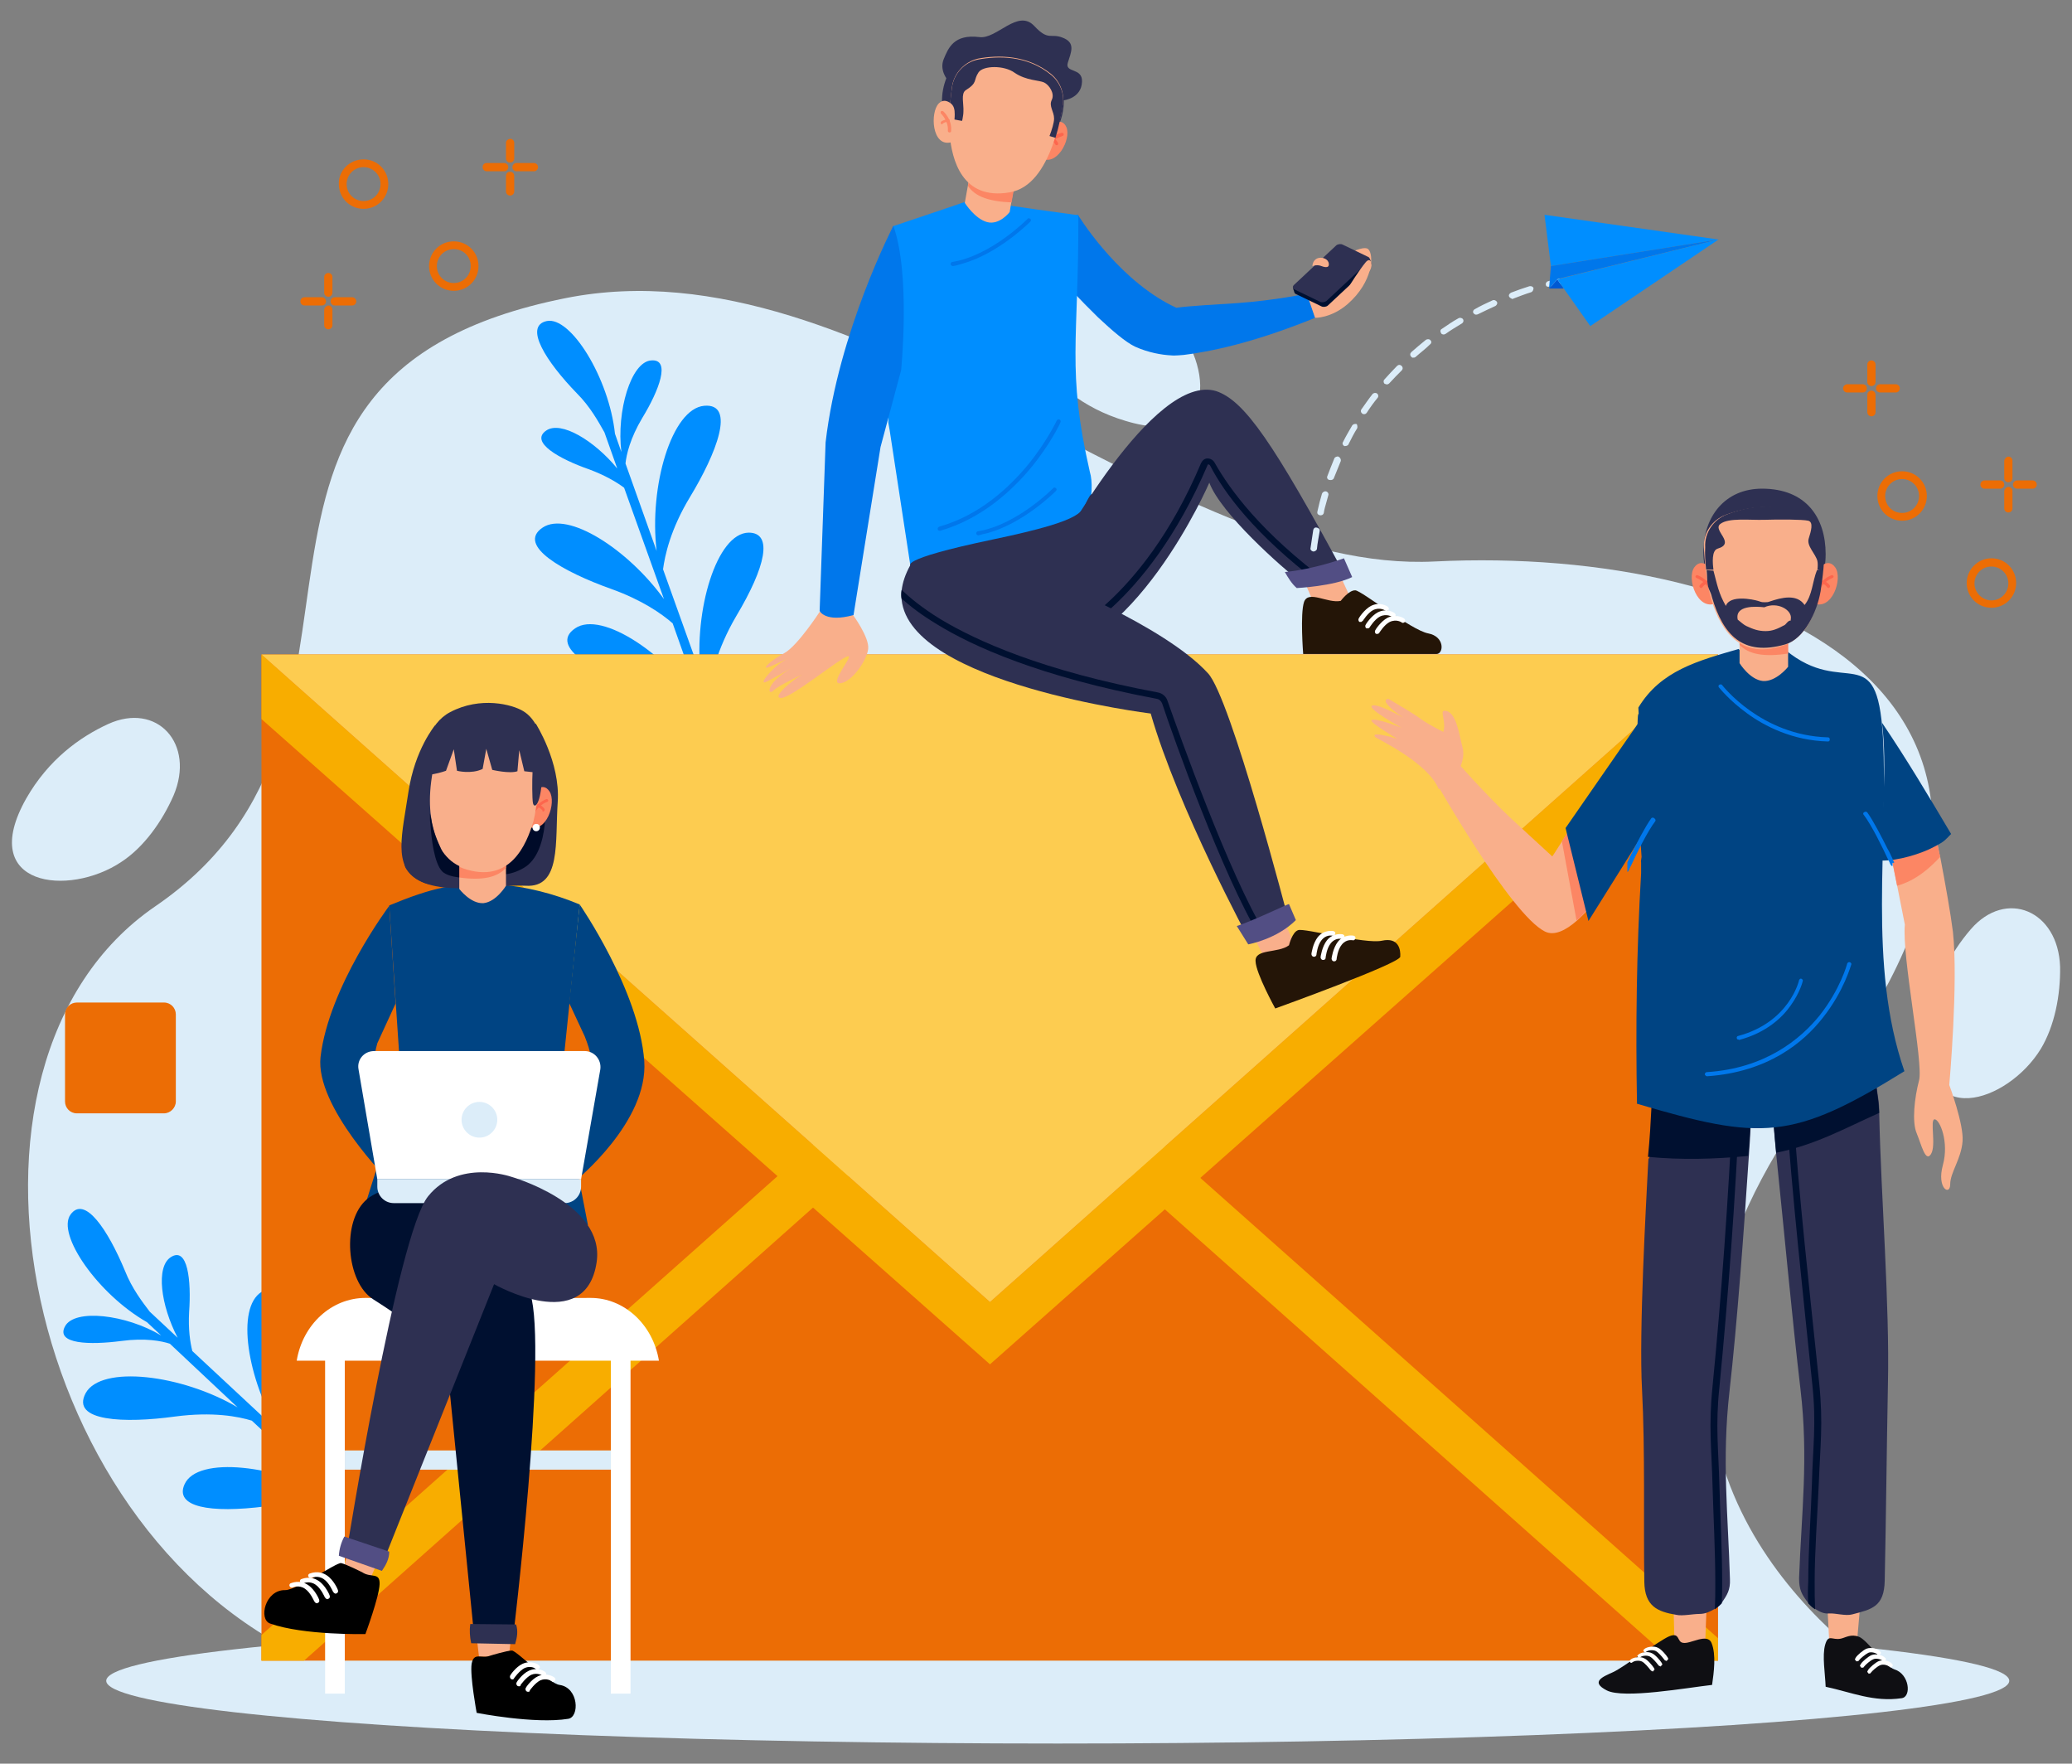 <?xml version="1.0" encoding="utf-8"?>
<!-- Generator: Adobe Illustrator 24.3.0, SVG Export Plug-In . SVG Version: 6.00 Build 0)  -->
<svg version="1.1" xmlns="http://www.w3.org/2000/svg" xmlns:xlink="http://www.w3.org/1999/xlink" x="0px" y="0px"
	 viewBox="0 0 452.5 385.1" style="enable-background:new 0 0 452.5 385.1;" xml:space="preserve">
<rect x="0" y="0" width="452.5" height="385.1" fill="#808080" stroke="none"/>
<style type="text/css">
	.st0{fill:#DCEDF9;}
	.st1{fill:#008EFF;}
	.st2{fill:#EC6D05;}
	.st3{fill:#F8AD00;}
	.st4{fill:#FDCC50;}
	.st5{fill:#0077EB;}
	.st6{fill:#F9AF8B;}
	.st7{fill:#001030;}
	.st8{fill:#1F2232;}
	.st9{fill:#2E3052;}
	.st10{fill:#FC8664;}
	.st11{fill:#FD664D;}
	.st12{fill:#241507;}
	.st13{fill:#FFFFFF;}
	.st14{fill:#524E84;}
	.st15{fill:#004483;}
	.st16{fill:#0F0F13;}
	.st17{fill:#000B29;}
	.st18{fill:#0059D3;}
	.st19{fill:#F08800;}
	.st20{fill:#35435E;}
</style>
<g id="BACKGROUND">
</g>
<g id="OBJECTS">
	<g>
		<g>
			<g>
				<path class="st0" d="M408.8,363.6c-22.7-17.3-61.6-60.1-10.4-127.3c63.3-83.2-12.5-117.3-85.1-113.7
					c-58.4,2.9-124.2-70.6-189.8-57.5c-87.1,17.4-30.5,92.4-89.6,132.8c-50.4,34.5-28.7,139.5,36.8,165.7H408.8z"/>
			</g>
			<path class="st0" d="M449.9,211.1c-0.4-12.3-11.8-17.1-19.5-8.2c-4.4,5.1-8.6,12.5-9.4,22.3c-1.8,22,17.5,15.6,24.7,3.8
				C448.7,224,450,217.3,449.9,211.1z"/>
			<path class="st0" d="M238.2,60.7c-12.1-2.3-19.2,7.9-12.2,17.3c4.1,5.4,10.3,11.1,19.8,13.9c21.1,6.4,19-13.7,9-23.3
				C250.6,64.6,244.3,61.9,238.2,60.7z"/>
			<path class="st0" d="M37.9,173.7c4.8-11.3-3.6-20.5-14.3-15.6c-6.1,2.8-13,7.7-17.9,16.3c-10.8,19.2,9.3,21.5,20.8,13.8
				C31.4,185,35.4,179.4,37.9,173.7z"/>
		</g>
		<g>
			<ellipse class="st0" cx="231" cy="367" rx="207.8" ry="13.7"/>
		</g>
		<g>
			<g>
				<path class="st1" d="M125.6,137.2c5.8-4,20.4,5.8,28,17.8l-6.7-18.9c-2.4-2.1-6.7-5.1-13.4-7.5c-10.4-3.7-20.8-9.5-15-13.4
					c5.5-3.7,18.6,4.7,26.5,15.6l-8.7-24.3c-1.6-1.2-4.1-2.7-7.6-4c-6.6-2.3-13.1-6-9.4-8.5c3.2-2.2,10.5,2.2,15.5,8.3l-2.8-7.9
					c-1.3-2.3-3.1-5.6-6-8.5c-6.7-6.9-11.7-14.7-6.6-15.8c5.2-1.1,13.6,12.4,14.9,24.6l1.4,4c-1.1-8.9,2.1-19.7,6.5-20
					c4.4-0.4,1.7,6.6-1.9,12.5c-2.7,4.5-3.5,8.1-3.7,10l6.8,19.1c-1.7-14.1,3.3-31.1,10.4-31.7c7-0.6,2.6,10.5-3.1,19.9
					c-4.3,7.1-5.5,12.8-5.9,15.8l8.2,22.9c-1.5-13.9,3.5-30.8,10.5-30.9c5.4,0,3.7,7.5-2.7,18.2c-4.3,7.3-5.7,13.8-6.2,17.2
					l3.9,10.8c-0.6,0.5-1.3,0.7-2,0.7l-1.5-4.3c-2.2-2.1-6.7-5.7-14.4-8.4C130.2,147,119.7,141.2,125.6,137.2z"/>
			</g>
			<g>
				<path class="st1" d="M74.5,297.5c-6,3.7-2.7,21,5.2,32.7L65,316.5c-1-3.1-2-8.2-1.5-15.3c0.8-11-0.4-22.9-6.4-19.1
					c-5.6,3.5-3.1,18.9,3.8,30.5L42,295c-0.5-2-0.9-4.8-0.7-8.5c0.5-6.9-0.3-14.4-4-12c-3.3,2.1-2.2,10.5,1.5,17.6l-6.1-5.7
					c-1.6-2.1-3.9-5.1-5.4-8.9c-3.7-8.9-8.8-16.6-11.9-12.3c-3.1,4.3,6,17.4,16.7,23.5l3.1,2.9c-7.7-4.6-18.9-5.9-21-2
					c-2.1,3.9,5.4,4.1,12.3,3.2c5.2-0.7,8.8,0,10.6,0.6l14.8,13.9c-12.2-7.2-29.8-9.3-33.2-3.1c-3.3,6.2,8.6,6.6,19.5,5.1
					c8.3-1.1,13.9,0,16.8,0.9l17.8,16.6c-12.2-6.9-29.7-9-32.5-2.7c-2.2,4.9,5.4,6.4,17.8,4.8c8.4-1.1,14.9,0.2,18.2,1.2l8.4,7.8
					c0.7-0.4,1.2-0.9,1.4-1.5l-3.3-3.1c-1.1-2.8-2.5-8.4-2-16.6C81.6,305.6,80.4,293.7,74.5,297.5z"/>
			</g>
		</g>
		<g>
			<rect x="57.1" y="142.9" class="st2" width="318.1" height="219.7"/>
			<polygon class="st3" points="375.2,142.9 375.2,157 216.2,297.9 57.1,157 57.1,142.9 216.2,284.3 			"/>
			<g>
				<polygon class="st3" points="185.5,256.6 66.4,362.6 57.1,362.6 57.1,357 178.7,248.9 				"/>
			</g>
			<g>
				<polygon class="st3" points="375.2,357.7 375.2,362.6 365.2,362.6 246,256.6 252.8,248.9 				"/>
			</g>
			<polygon class="st4" points="57.1,142.9 216.2,284.3 375.2,142.9 			"/>
		</g>
		<g>
			<g>
				<g>
					<g>
						<path class="st5" d="M287.2,69.4c-11.6,4.7-20.8,7.1-28.7,8.1c0,0,0,0,0,0c-0.1,0-2,0.2-2.7,0.1c-2.1-0.1-5-0.6-7.9-1.9
							c-2.1-1-5-3.5-8.1-6.4c-3.8-3.7-7.9-8.1-10.7-11.3c-2.2-2.5-3.6-4.2-3.6-4.2c1.9-2.9,6.2-5.5,9.9-6.9c0,0,7.8,12.9,19.5,19.3
							c0.6,0.3,1.3,0.7,2,1c2.7-0.4,9.9-0.8,13.1-1c8.5-0.6,15.5-2.1,15.5-2.1L287.2,69.4z"/>
					</g>
				</g>
				<g>
					<g>
						<g>
							<path class="st6" d="M285.2,63.6c0,0,1.6-4.1,3.8-5.2c2.2-1.2,8.4-5.2,9.8-4c1.3,1.2,1.1,7.1-4.5,12c-3.6,3.1-7.1,3-7.1,3
								L285.2,63.6z"/>
						</g>
						<g>
							<g>
								<path class="st7" d="M299.2,58.1l-9.2,8.6c-0.3,0.3-1,0.4-1.4,0.2l-5.6-2.7c-0.2-0.1-0.3-0.2-0.3-0.3l0,0l-0.3-0.9l1.5-0.6
									l14.5-5.5l0.8-0.3l0.3,1l0,0.1c0,0,0,0,0,0C299.4,57.7,299.3,57.9,299.2,58.1z"/>
							</g>
							<g>
								<path class="st8" d="M298.3,56.8l-14.5,5.5l8.2-7.7c0.3-0.3,1-0.4,1.4-0.2L298.3,56.8z"/>
							</g>
							<g>
								<g>
									<path class="st9" d="M288.3,65.9l-5.6-2.7c-0.4-0.2-0.5-0.6-0.1-1l9.2-8.6c0.3-0.3,1-0.4,1.4-0.2l5.6,2.7
										c0.4,0.2,0.5,0.6,0.1,1l-9.2,8.6C289.3,66,288.7,66.1,288.3,65.9z"/>
								</g>
							</g>
							<g>
								<path class="st9" d="M289,64.4l-4.4-2.1c-0.4-0.2-0.5-0.6-0.1-1l7.2-6.7c0.3-0.3,1-0.4,1.4-0.2l4.4,2.1
									c0.4,0.2,0.5,0.6,0.1,1l-7.2,6.7C290,64.5,289.4,64.6,289,64.4z"/>
							</g>
							<g>
								<path class="st8" d="M299.4,57.6L299.4,57.6C299.4,57.5,299.4,57.5,299.4,57.6L299.4,57.6z"/>
							</g>
						</g>
						<g>
							<path class="st6" d="M288.8,56.3c0,0,1.3,0.2,1.4,1.3c0.1,1.1-1.1,0.7-1.9,0.4c-0.8-0.2-1.5,0-1.6,0.1
								C286.5,58.6,286.5,56,288.8,56.3z"/>
						</g>
						<g>
							<path class="st6" d="M294.7,62.4c0,0,2.1-3.4,3.6-5.2c1.1-1.2,1.6,0.6,0.9,1.8C298.5,60.2,297.1,62.8,294.7,62.4z"/>
						</g>
					</g>
				</g>
			</g>
			<g>
				<g>
					<g>
						<g>
							<g>
								<path class="st1" d="M198.8,123.4L194.3,94l-0.3-1.7l0-1.3l1-41.6l11.6-3.9l0.6-0.2l2.6-0.9l2.1-0.7l12.2,1.7l2,0.3l0.7,0.1
									l8.7,1.2c0.1,27.6-2.6,33.6,2.5,56C240.6,111.4,231.2,141.4,198.8,123.4z"/>
							</g>
						</g>
					</g>
				</g>
				<g>
					<g>
						<path class="st5" d="M205.3,115.9C205.3,115.9,205.3,115.9,205.3,115.9c9.1-2.6,15.8-8.9,19.8-13.7c4.3-5.2,6.5-9.9,6.5-10
							c0.1-0.2,0-0.5-0.2-0.6c-0.2-0.1-0.5,0-0.6,0.2c0,0-2.2,4.7-6.4,9.8c-3.9,4.7-10.4,10.9-19.3,13.4c-0.2,0.1-0.4,0.3-0.3,0.6
							C204.8,115.8,205.1,115.9,205.3,115.9z"/>
					</g>
				</g>
				<g>
					<g>
						<path class="st5" d="M215.7,116.4c7.9-2.2,14.6-8.9,14.9-9.2c0.2-0.2,0.2-0.5,0-0.6c-0.2-0.2-0.5-0.2-0.6,0
							c-0.1,0.1-7.9,8-16.4,9.4c-0.3,0-0.4,0.3-0.4,0.5c0,0.2,0.3,0.4,0.5,0.4C214.4,116.7,215.1,116.5,215.7,116.4z"/>
					</g>
				</g>
				<g>
					<g>
						<path class="st5" d="M210.1,57.6c7.9-2.2,14.6-8.9,14.9-9.2c0.2-0.2,0.2-0.5,0-0.6c-0.2-0.2-0.5-0.2-0.6,0
							c-0.1,0.1-7.9,8-16.4,9.4c-0.3,0-0.4,0.3-0.4,0.5c0,0.2,0.3,0.4,0.5,0.4C208.8,58,209.4,57.8,210.1,57.6z"/>
					</g>
				</g>
			</g>
			<g>
				<path class="st6" d="M186.3,134.3c0,0,3.6,4.9,3.3,7.4c-0.3,2.5-3.5,7.2-6.1,7.5c-2.6,0.2,3-6.1,1.7-5.9
					c-1.6,0.2-12.3,9.1-14.6,9.1c-2.3,0,2.7-4.1,4.6-5.1c0,0-5.1,2.3-6.3,3.5c-1.2,1.2-2-1.4,3.9-4.9c0,0-5.4,3.1-5.8,3.1
					c-1.2,0.2,2.2-3.9,5.2-5.3c0,0-4.3,2.1-4.8,2.1c-0.6,0,0.7-1.4,3.9-3.2c2.9-1.6,7.7-9,7.7-9L186.3,134.3z"/>
				<g>
					<path class="st5" d="M195.1,49.3c0,0-12,23.1-14.8,47.3l-1.3,36.8c0,0,1.2,2.6,7.4,0.9l5.9-36.7l4.5-16.8
						C196.8,80.7,198.9,60,195.1,49.3z"/>
				</g>
			</g>
			<g>
				
					<ellipse transform="matrix(0.284 -0.959 0.959 0.284 135.763 225.68)" class="st9" cx="218.9" cy="22" rx="13.3" ry="13.3"/>
				<path class="st9" d="M232.3,21.9c0,0,3.9-0.4,4-4.1c0.1-3.1-3.8-1.8-3.1-4.1c0.7-2.3,1.8-4.4-1.2-5.5c-2.6-1-3,0.8-6.1-2.5
					c-3.6-3.9-8.2,2.9-12,2.4c-5.6-0.7-6.8,2.4-7.8,4.8c-1,2.4,0.8,4.5,0.8,4.5L232.3,21.9z"/>
				<g>
					<path class="st10" d="M229.2,27.6c0,0,2.6-2.4,3.7,0.2c1.1,2.6-2.2,8.9-5.7,6.6L229.2,27.6z"/>
					<g>
						<path class="st11" d="M228.4,32.4c0.1,0,0.3,0,0.3-0.2c1-2,3.3-2.4,3.3-2.5c0.2,0,0.3-0.2,0.3-0.4c0-0.2-0.2-0.3-0.4-0.3
							c-0.1,0-2.7,0.5-3.8,2.8C228.1,32.1,228.1,32.3,228.4,32.4C228.3,32.4,228.3,32.4,228.4,32.4z"/>
					</g>
					<g>
						<g>
							<path class="st11" d="M230.7,31.7c0.1,0,0.1,0,0.2,0c0.2-0.1,0.2-0.3,0.2-0.4c0,0-0.3-0.7-1-1.2c-0.1-0.1-0.3-0.1-0.5,0.1
								c-0.1,0.1-0.1,0.3,0.1,0.5c0.6,0.4,0.8,0.9,0.8,0.9C230.5,31.6,230.6,31.7,230.7,31.7z"/>
						</g>
					</g>
				</g>
				<path class="st6" d="M211.9,37.6l-1.2,6.7c0,0,2.2,3.5,4.9,4.2c2.7,0.7,4.9-2.2,4.9-2.2l1.1-6.5L211.9,37.6z"/>
				<path class="st10" d="M211.9,37.6l-0.5,3c1.5,2.3,4.6,3.4,9.5,3.6l0.8-4.3L211.9,37.6z"/>
				<path class="st6" d="M207.9,19c-0.3,2.6-0.7,5.9-0.6,8.6c0,0.7,0,1.3,0.1,1.9c0.5,5.2,2.6,14.3,13.1,12.5
					c4.7-0.8,7.5-5.3,9.3-10.1c1.2-3.3,1.9-6.6,2.3-9.1c0.4-2.5-0.6-5-2.5-6.6c-5.3-4.3-11.7-4.2-16-3.4
					C210.6,13.5,208.3,16,207.9,19z"/>
				<path class="st9" d="M229.2,29.7c0.5-1.3,1-2.9,1-3.8c0-1.6-1.2-2.7-0.5-4.1c0.7-1.4-0.6-3.3-1.7-3.8c-1.1-0.5-3.9-0.4-6.4-2.1
					c-2.3-1.7-6.9-1.6-7.9-0.1c-1.2,1.8-0.1,2.2-2.8,3.9c-1.1,0.7-0.4,3.1-0.5,4.6c0,0.7-0.1,1-0.2,1.7l-0.1,0.4l-2.8-0.5
					c0.1-2.3,0.3-4.8,0.6-6.8c0.4-3,2.7-5.5,5.7-6.1c4.3-0.8,10.7-1,16,3.4c1.9,1.6,2.9,4.1,2.5,6.6c-0.3,1.9-0.8,4.5-1.6,7.1
					L229.2,29.7z"/>
				<g>
					<path class="st6" d="M208.3,27.3c0.1-0.7,0.2-1.5,0.2-2.3c0-1-0.1-2-1.1-2.6c-0.8-0.5-1.6-0.6-2.4,0.2c-1.9,2-1.5,9.4,2.6,8.5
						L208.3,27.3z"/>
					<g>
						<g>
							<path class="st10" d="M207.2,28.9c-0.1-0.1-0.2-0.2-0.2-0.3c0.2-2.2-1.5-3.8-1.5-3.8c-0.1-0.1-0.1-0.3,0-0.5
								c0.1-0.1,0.3-0.1,0.5,0c0.1,0.1,2,1.8,1.7,4.4C207.7,28.8,207.5,29,207.2,28.9C207.3,28.9,207.3,28.9,207.2,28.9z"/>
						</g>
					</g>
					<g>
						<path class="st10" d="M205.6,27.1c-0.1,0-0.1-0.1-0.1-0.1c-0.1-0.1-0.1-0.3,0.1-0.5c0,0,0.6-0.4,1.5-0.5
							c0.2,0,0.3,0.1,0.3,0.3c0,0.2-0.1,0.3-0.3,0.3c-0.7,0-1.1,0.3-1.1,0.3C205.8,27.1,205.7,27.2,205.6,27.1z"/>
					</g>
				</g>
			</g>
			<g>
				<g>
					<polygon class="st6" points="291.5,123.1 295.5,131.8 287,131.9 283.6,124 					"/>
					<g>
						<g>
							<g>
								<path class="st12" d="M292.8,131.2c0,0,1.8-2.4,3.2-2.3c1.4,0.1,12.2,8.7,15.9,9.4c3.7,0.7,3.4,4.5,1.8,4.5
									c-4.5,0-29.1,0-29.1,0s-0.7-8.8,0.2-11.4C285.8,128.8,289.9,131.8,292.8,131.2z"/>
							</g>
							<g>
								<g>
									<path class="st13" d="M298.8,137.2c-0.1,0-0.3,0-0.4,0c-0.2-0.1-0.3-0.5-0.2-0.7c0-0.1,1.2-2,2.7-2.8c2-1,3.6,0.1,3.7,0.2
										c0.2,0.2,0.3,0.5,0.1,0.7c-0.2,0.2-0.5,0.3-0.7,0.1c0,0-1.1-0.8-2.6-0.1c-1.2,0.6-2.3,2.4-2.3,2.4
										C299,137.1,298.9,137.2,298.8,137.2z"/>
								</g>
								<g>
									<path class="st13" d="M297.3,135.8c-0.1,0-0.3,0-0.4,0c-0.2-0.1-0.3-0.5-0.2-0.7c0-0.1,1.2-2,2.7-2.8c2-1,3.6,0.1,3.7,0.2
										c0.2,0.2,0.3,0.5,0.1,0.7c-0.2,0.2-0.5,0.3-0.7,0.1c0,0-1.1-0.8-2.6-0.1c-1.2,0.6-2.3,2.4-2.3,2.4
										C297.5,135.6,297.4,135.7,297.3,135.8z"/>
								</g>
								<g>
									<path class="st13" d="M300.9,138.4c-0.1,0-0.3,0-0.4,0c-0.2-0.1-0.3-0.5-0.2-0.7c0-0.1,1.2-2,2.7-2.8c2-1,3.6,0.1,3.7,0.2
										c0.2,0.2,0.3,0.5,0.1,0.7c-0.2,0.2-0.5,0.3-0.7,0.1c0,0-1.1-0.8-2.6-0.1c-1.2,0.6-2.3,2.4-2.3,2.4
										C301.1,138.3,301,138.4,300.9,138.4z"/>
								</g>
							</g>
						</g>
					</g>
				</g>
				<g>
					<g>
						<g>
							<g>
								<g>
									<path class="st9" d="M293.9,125.9l-3.8,1.2l-2.1,0.1l-3.6,0.2c-4.8-3.8-17.7-15.2-20.3-22c0,0-16.7,38.7-39.7,38.7
										c-1.5,0,2.5-19.3,6.2-23.3c0,0,21.2-39.6,35-35.4C271.8,87.5,278,96.5,293.9,125.9z"/>
								</g>
							</g>
						</g>
					</g>
					<g>
						<path class="st7" d="M290.1,127.2l-2.1,0.1c-14.1-10.7-20.7-19.8-23.7-25.6c-0.1-0.2-0.3-0.3-0.4-0.3c-0.1,0-0.2,0.1-0.2,0.2
							c-6.8,15.9-14.9,25.5-20.5,30.7c-6.1,5.7-10.6,7.6-10.8,7.6l-0.3-0.6l-0.3-0.6c0,0,4.5-1.9,10.4-7.4
							c5.5-5.1,13.5-14.5,20.1-30.2c0.3-0.6,0.8-1,1.4-1c0.7,0,1.3,0.4,1.6,1C268.6,106.9,275.3,116.2,290.1,127.2z"/>
					</g>
					<path class="st14" d="M280.6,124.9c0.6,1.1,1.6,2.7,2.6,3.5c0,0,8.1-0.4,12.1-2.4l-1.8-4.1C293.5,121.9,287,124.3,280.6,124.9z
						"/>
				</g>
			</g>
			<g>
				<g>
					<polygon class="st6" points="279.7,199.5 282.9,206.6 276.3,209.4 272.5,202.1 					"/>
					<g>
						<g>
							<g>
								<path class="st12" d="M281.5,206.4c0,0,0.7-2.9,2-3.3c1.3-0.5,14.7,3.1,18.3,2.3c3.7-0.8,4.1,2,4,3.5
									c-0.1,1.5-27.3,11.3-27.3,11.3s-4.2-7.6-4.3-10.3C274,207.1,279.1,208.2,281.5,206.4z"/>
							</g>
							<g>
								<g>
									<path class="st13" d="M289.3,209.5c-0.1,0.1-0.2,0.1-0.4,0.1c-0.3,0-0.5-0.3-0.5-0.6c0-0.1,0.3-2.3,1.4-3.7
										c1.4-1.7,3.3-1.3,3.4-1.3c0.3,0.1,0.5,0.3,0.4,0.6c-0.1,0.3-0.3,0.5-0.6,0.4c-0.1,0-1.4-0.3-2.4,1
										c-0.9,1.1-1.1,3.1-1.1,3.1C289.5,209.3,289.4,209.5,289.3,209.5z"/>
								</g>
								<g>
									<path class="st13" d="M287.3,208.8c-0.1,0.1-0.2,0.1-0.4,0.1c-0.3,0-0.5-0.3-0.5-0.6c0-0.1,0.3-2.3,1.4-3.7
										c1.4-1.7,3.3-1.3,3.4-1.3c0.3,0.1,0.5,0.3,0.4,0.6c-0.1,0.3-0.3,0.5-0.6,0.4c-0.1,0-1.4-0.3-2.4,1
										c-0.9,1.1-1.1,3.1-1.1,3.1C287.5,208.6,287.4,208.7,287.3,208.8z"/>
								</g>
								<g>
									<path class="st13" d="M291.7,209.8c-0.1,0.1-0.2,0.1-0.4,0.1c-0.3,0-0.5-0.3-0.5-0.6c0-0.1,0.3-2.3,1.4-3.7
										c1.4-1.7,3.3-1.3,3.4-1.3c0.3,0.1,0.5,0.3,0.4,0.6c-0.1,0.3-0.3,0.5-0.6,0.4c-0.1,0-1.4-0.3-2.4,1
										c-0.9,1.1-1.1,3.1-1.1,3.1C291.9,209.6,291.8,209.7,291.7,209.8z"/>
								</g>
							</g>
						</g>
					</g>
				</g>
				<g>
					<g>
						<g>
							<g>
								<g>
									<path class="st9" d="M281.4,200.9c-0.7,0.8-2.8,1.9-5.1,3c-0.4,0.2-0.8,0.4-1.3,0.5c-0.7,0.3-1.5,0.6-2.2,0.8
										c0,0-15.5-28.6-21.5-49.4c0,0-52.6-6.5-54.4-24.9c-0.1-0.6-0.1-1.2,0-1.9c0.2-1.8,0.8-3.6,1.9-5.6
										c1.2-2.1,19.2-0.1,28.9,2.7c0,0,26.4,10.3,36.1,20.9C268.8,152.3,281.4,200.9,281.4,200.9z"/>
								</g>
							</g>
						</g>
						<g>
							<path class="st7" d="M276.3,203.8c-0.4,0.2-0.8,0.4-1.3,0.5c-7.9-13-18.8-43.4-21.2-50.7c-0.2-0.5-0.6-0.9-1.1-1
								c-25.6-4.8-40.3-11.5-48.1-16.3c-3.5-2.1-5.9-4-7.7-5.6c-0.1-0.6-0.1-1.2,0-1.9c1.7,1.6,4.4,3.9,8.5,6.4
								c7.8,4.7,22.3,11.3,47.5,16c1,0.2,1.8,0.9,2.1,1.9C257.6,160.5,268.5,191.1,276.3,203.8z"/>
						</g>
					</g>
					<path class="st14" d="M270.1,202.2l2.5,4c0,0,6.2-1.1,10.4-5.3l-1.5-3.5C281.4,197.3,273.8,201,270.1,202.2z"/>
				</g>
			</g>
		</g>
		<g>
			<g>
				<path class="st6" d="M358.6,181c0,0-4.4,8.3-9.5,14.9c-1.5,1.9-3.1,3.7-4.7,5.1c-2.5,2.2-5,3.4-7,2.4
					c-7.5-3.7-24.1-33.1-24.1-33.1l4.1-4.8c0,0,7.4,8.4,12.8,13.4c5,4.6,8.8,8.1,8.8,8.1c0.7-1,1.4-2.2,2.2-3.4
					c0.8-1.3,1.7-2.6,2.5-4c6.2-10,13.8-21,13.8-21L358.6,181z"/>
				<path class="st6" d="M318.4,168.5c0,0,1.7-2.8,1-5.3c-0.7-2.5-1.3-8.1-4-8c-1,0.1,0.5,2.4-0.2,4.6c0,0-2.9-1.4-4.9-2.8
					c-1.7-1.3-5.3-3.3-6.9-4.3c-0.5-0.3-1,0.2-0.7,0.7c0.4,0.7,1.5,1.8,3.8,3.3c0,0-5.9-3.3-6.9-2.6s6.5,4.8,6.5,4.8
					s-6.1-2.4-6.6-1.6c-0.3,0.5,5.6,4,5.6,4s-5.9-1.8-4.8-0.4c0.3,0.4,11.5,5.5,13.9,11.4C314.3,172.3,317.6,170.5,318.4,168.5z"/>
				<path class="st10" d="M349,195.9c-1.5,1.9-3.1,3.7-4.7,5.1l-3.2-17.3c0.8-1.3,1.7-2.6,2.5-4L349,195.9z"/>
				<path class="st15" d="M357.7,158l-15.8,22.8l5,20.3l12.4-19.8C359.3,181.3,361.6,168.1,357.7,158z"/>
			</g>
			<g>
				<g>
					<path class="st6" d="M365.5,351.6c0.1,2.5,0.1,5,0.2,7.5c2.2-0.2,4.5-0.3,6.7-0.5c0.1-2.6,0.2-5.3,0.3-7.9
						C370.3,351,367.9,351.3,365.5,351.6z"/>
					<g>
						<path class="st9" d="M382.5,241.6c-0.2,4.7-0.2,5.7-0.6,11.2c-1,15.2-2.5,36-4.2,51c-1.7,15-0.3,26.9,0.1,41
							c0.1,2.4-0.6,3.4-1.8,5.2c-0.4,0.6-0.9,0.9-1.5,1.3c-1.1,0.6-2,1.1-3.4,1.1c-1.4,0-3.7,0.5-5,0.2c-4.2-0.7-6.9-1.9-7-7.2
							c-0.2-13,0.2-28.6-0.5-42c-0.7-12.8,0.9-40.6,1.3-48.7c0.4-6.8,0.1-1.6,0.1-1.6c3.1-5.3,1.3-7.3,0.7-12.2
							C368,241.2,375.2,241.6,382.5,241.6z"/>
					</g>
					<path class="st7" d="M360.7,241c7.2,0.2,14.5,0.5,21.7,0.7c-0.1,3.6-0.3,7.2-0.6,10.7c-7.3,0.7-14.6,0.9-21.9,0.2
						C360.3,248.7,360.5,244.9,360.7,241z"/>
					<g>
						<path class="st7" d="M375.5,324.4c0.2,6.7,0.6,14.4,0.6,21.1c0,1.9,0,2.8-0.1,4.6c-0.5,0.5-1,0.9-1.5,1.3
							c0.1-2.3,0.1-3.3,0.1-5.9c0-6.6-0.4-14.3-0.6-21c-0.2-8.2-0.9-13,0-21.8c1.9-19.3,3.5-41.3,4.4-61.3c0.5,0,1,0,1.5,0.1
							c-0.9,20.1-2.5,41.9-4.4,61.4C374.6,311.4,375.3,316.3,375.5,324.4z"/>
					</g>
					<g>
						<g>
							<g>
								<g>
									<path class="st16" d="M367.5,358.7c-1.3-0.2-0.6-2.4-3-1.4c-2.3,1-10,6.8-12.2,7.8c-2.2,1-5.1,2.1-1.4,4
										c3.7,1.9,17.6-0.6,23-1.2c0.4-2.8,0.9-6.6-0.1-9.1C372.9,356.4,369.1,359.1,367.5,358.7z"/>
								</g>
								<g>
									<g>
										<path class="st13" d="M362.5,363.8c0.2,0.1,0.2,0.1,0.3-0.1c0.1-0.2,0.4-0.1,0.1-0.6s-1.4-1.8-2.1-2.1
											c-0.9-0.5-2.4-0.2-2.9,0.2c-0.5,0.4-0.3,0.4-0.2,0.6c0.1,0.2,0.2,0.3,0.6,0c0.4-0.3,1.4-0.4,2-0.1
											c0.6,0.3,1.5,1.4,1.8,1.8S362.4,363.7,362.5,363.8z"/>
									</g>
									<g>
										<path class="st13" d="M363.8,362.6c0.2,0.1,0.2,0.1,0.3-0.1c0.1-0.2,0.4-0.1,0.1-0.6c-0.3-0.5-1.4-1.8-2.1-2.1
											c-0.9-0.5-2.4-0.2-2.9,0.2c-0.5,0.4-0.3,0.4-0.2,0.6c0.1,0.2,0.2,0.3,0.6,0s1.4-0.4,2-0.1c0.6,0.3,1.5,1.4,1.8,1.8
											S363.6,362.5,363.8,362.6z"/>
									</g>
									<g>
										<path class="st13" d="M360.8,364.9c0.2,0.1,0.2,0.1,0.3-0.1c0.1-0.2,0.4-0.1,0.1-0.6s-1.4-1.8-2.1-2.1
											c-0.9-0.5-2.4-0.2-2.9,0.2s-0.3,0.4-0.2,0.6c0.1,0.2,0.2,0.3,0.6,0c0.4-0.3,1.4-0.4,2-0.1c0.6,0.3,1.5,1.4,1.8,1.8
											C360.8,365,360.7,364.8,360.8,364.9z"/>
									</g>
								</g>
							</g>
						</g>
					</g>
				</g>
				<g>
					<path class="st6" d="M399.1,351.2c0.1,2.5,0.3,5,0.4,7.6c2,0.1,4,0.2,6,0.3c0.2-2.7,0.5-5.4,0.7-8.1
						C403.9,351.1,401.5,351.2,399.1,351.2z"/>
					<g>
						<path class="st9" d="M412.3,302.3c-0.3,16-0.4,28.6-0.7,42.8c-0.1,5.8-2.9,6.3-7.1,7.4c-1.4,0.4-3.7-0.3-5-0.2s-2.1-0.4-3.1-1
							c-0.6-0.3-1-0.6-1.5-1.3c-1.4-1.8-2-2.8-2-5.4c0.5-14.2,2.1-26.1,0.3-41.3c-1.8-15.2-3.7-35.9-5.3-51.3
							c-0.5-5.1-0.5-6.1-0.9-10.5c7.9-0.1,15.1-3.7,22.9-4c0.2,2.6,0.5,2.5,0.5,5.7C410.8,261.5,412.7,284.8,412.3,302.3z"/>
					</g>
					<path class="st7" d="M410.4,243c-7.8,3.5-14,7-22.5,8.7c-0.3-3.3-0.6-6.7-0.9-10c7.9-0.3,15.1-3.8,22.8-4
						C410.1,239.5,410.3,241.2,410.4,243z"/>
					<g>
						<path class="st7" d="M396.3,345.3c0,2.7,0,3.7,0.1,6.1c-0.6-0.4-1-0.8-1.5-1.3c-0.1-1.8-0.1-2.8,0-4.8
							c0-6.8,0.6-14.6,0.8-21.3c0.2-8.1,1-13.1,0.1-21.6c-2-19.5-4.4-41.1-5.8-61.2c0.5-0.1,1-0.2,1.5-0.2
							c1.3,19.9,3.8,41.8,5.8,61.1c0.9,8.8,0.2,13.7-0.1,21.9C396.9,330.8,396.3,338.7,396.3,345.3z"/>
					</g>
					<g>
						<g>
							<path class="st16" d="M402,357.8c1-0.2,2.2-1.1,4-0.4c1.8,0.7,5.8,6.5,7.7,7.1c3.3,1,3.8,6,1.6,6.3c-6.1,0.9-11-1.3-16.6-2.5
								c-0.1-2.8-0.8-6.8-0.1-9.2S400.1,358.2,402,357.8z"/>
						</g>
						<g>
							<g>
								<path class="st13" d="M406.7,364.1c-0.2,0.1-0.2,0.1-0.3-0.1c-0.1-0.2-0.4-0.1,0-0.7c0.3-0.5,1.6-1.6,2.3-1.9
									c1-0.4,2.4,0,2.9,0.5c0.5,0.4,0.2,0.5,0.1,0.7s-0.3,0.3-0.6,0s-1.4-0.6-2-0.3c-0.7,0.3-1.7,1.2-2,1.6
									C406.8,364.3,406.9,364.1,406.7,364.1z"/>
							</g>
							<g>
								<path class="st13" d="M405.6,362.7c-0.2,0.1-0.2,0.1-0.3-0.1c-0.1-0.2-0.4-0.1,0-0.7c0.3-0.5,1.6-1.6,2.3-1.9
									c1-0.4,2.4,0,2.9,0.5s0.2,0.5,0.1,0.7c-0.1,0.2-0.3,0.3-0.6,0c-0.4-0.3-1.4-0.6-2-0.3s-1.7,1.2-2,1.6
									S405.8,362.7,405.6,362.7z"/>
							</g>
							<g>
								<path class="st13" d="M408.3,365.4c-0.2,0.1-0.2,0.1-0.3-0.1c-0.1-0.2-0.4-0.1,0-0.7c0.3-0.5,1.6-1.6,2.3-1.9
									c1-0.4,2.4,0,2.8,0.5c0.5,0.5,0.2,0.5,0.1,0.7c-0.1,0.2-0.3,0.3-0.6,0c-0.4-0.3-1.3-0.6-2-0.3s-1.7,1.2-2,1.6
									S408.5,365.3,408.3,365.4z"/>
							</g>
						</g>
					</g>
				</g>
			</g>
			<g>
				<g>
					<g>
						<path class="st15" d="M415.9,233.9c-24.5,15.2-31.3,15.1-58.4,7.1c-0.3-16.8-0.1-33.5,0.9-50.3c0-0.3,0-1.1,0-1.4s0-0.6,0-0.8
							s0-0.1,0-0.2c-0.1-0.1,0.1-1.1,0.1-1.2c-0.6-7.5-1-22.7-0.9-28.2s0.4-1,0.2-4.4c4.9-8.1,13-10.2,21.9-12.8
							c1.4,1.6,2.6,3.4,4.8,3.8c2.2,0.4,3.6-1,5.3-2.3c0.1-0.5,0-0.8,0.1-1.3c12.9,10.7,20-2.8,21.3,18.9
							C412.5,184.7,407.8,210.4,415.9,233.9z"/>
					</g>
				</g>
				<g>
					<g>
						<path class="st5" d="M361.5,179.3c-1.7,2.2-4.2,7.3-5.3,9.7c-0.2,0.3-0.3,0.6-0.4,0.8c-0.1,0.3-0.2,0.4-0.2,0.4
							c0,0.1-0.1,0.1-0.2,0.2c0-0.5,0-0.9,0-1.4c0-0.2,0-0.5,0-0.7v0c0.2-0.5,0.5-1,0.8-1.7c1.3-2.6,3.1-6.1,4.4-7.9
							c0.1-0.2,0.4-0.2,0.6-0.1C361.6,178.9,361.6,179.1,361.5,179.3z"/>
					</g>
				</g>
				<g>
					<g>
						<path class="st5" d="M399.2,161.9C399.2,161.9,399.2,161.9,399.2,161.9c-7.8-0.2-13.9-3.4-17.6-6.1c-4-2.9-6.1-5.6-6.2-5.7
							c-0.2-0.2-0.1-0.5,0.1-0.6c0.2-0.1,0.5-0.1,0.6,0.1c0.1,0.1,8.5,11,23.1,11.4c0.3,0,0.4,0.2,0.4,0.5
							C399.6,161.8,399.4,161.9,399.2,161.9z"/>
					</g>
				</g>
				<g>
					<g>
						<path class="st5" d="M372.8,235c-0.2,0-0.4-0.2-0.5-0.4c0-0.2,0.2-0.5,0.4-0.5c12.8-0.8,20.5-7.2,24.7-12.4
							c4.5-5.7,6-11.2,6-11.3c0.1-0.2,0.3-0.4,0.6-0.3c0.2,0.1,0.4,0.3,0.3,0.5c-0.1,0.2-1.6,5.8-6.2,11.6
							C393.9,227.6,386.1,234.1,372.8,235C372.8,235,372.8,235,372.8,235z"/>
					</g>
				</g>
				<g>
					<g>
						<path class="st5" d="M379.7,227c-0.2,0-0.4-0.1-0.4-0.3c-0.1-0.2,0.1-0.5,0.3-0.5c11.2-3,13.3-12.1,13.3-12.2
							c0.1-0.2,0.3-0.4,0.5-0.3c0.2,0.1,0.4,0.3,0.3,0.5c0,0.1-0.6,2.5-2.6,5.3c-1.8,2.6-5.3,6-11.4,7.6
							C379.8,227,379.8,227,379.7,227z"/>
					</g>
				</g>
			</g>
			<g>
				<path class="st6" d="M428.6,249.2c-0.3,3.9-2.7,6.8-2.7,9.4c0,2.6-3,0.9-1.6-4.2c1.4-5.1-0.7-10-1.8-10c-1.1,0,0.4,5.7-0.8,7.6
					c-1.2,1.9-2.1-2.1-3.1-4.5c-1.1-2.5-0.5-7.8,0.5-11.6c1-3.7-3.8-27.3-3.1-34l-1.7-8.6l-1-5l-0.2-5.3l9.1-3.5
					c0.3,1.7,0.7,3.4,1,5.2c0.2,0.8,0.3,1.6,0.5,2.3c1.2,6.3,2.3,12.5,2.8,16.5c1.2,11-0.8,33.4-0.8,33.4S428.9,245.5,428.6,249.2z"
					/>
				<path class="st10" d="M423.7,187.1c-2.1,2.3-5.3,5.2-9.4,6.3l-1-5l-0.2-5.3l9.1-3.5c0.3,1.7,0.7,3.4,1,5.2
					C423.4,185.5,423.5,186.3,423.7,187.1z"/>
				<g>
					<g>
						<path class="st15" d="M426.1,182.1c-1.5,1.5-1.4,1.6-3.7,2.8c-2.8,1.5-7.9,3.1-11.6,3c0.1-9.6,1.4-20.6,0.2-30.1
							C416.3,165.6,421.3,174,426.1,182.1z"/>
					</g>
				</g>
			</g>
			<g>
				<g>
					<path class="st5" d="M407,177.9c1.7,2.2,4.2,7.3,5.3,9.7c0.2,0.3,0.3,0.6,0.4,0.8c0.1,0.3,0.2,0.4,0.2,0.4
						c0.1,0.2,0.2,0.3,0.4,0.3h0c0-0.2,0-0.5,0-0.7c0.1,0,0.3,0,0.4,0c-0.1-0.1-0.2-0.5-0.4-0.9c-0.3-0.6-0.6-1.4-1.1-2.2
						c-1.3-2.6-3.1-6.1-4.4-7.9c-0.2-0.2-0.4-0.2-0.6-0.1C406.9,177.4,406.8,177.7,407,177.9z"/>
				</g>
			</g>
			<g>
				<path class="st9" d="M398.7,121c0,7.9-5,13.3-13,13.3c-8.1,0-13.7-5.8-13.7-13.7s4.8-13.9,12.8-13.9
					C394.5,106.7,398.7,113.1,398.7,121z"/>
				<g>
					<path class="st10" d="M396.9,124.4c0,0,2.2-2.9,3.9-0.5c1.7,2.4-0.7,9.6-4.8,7.8L396.9,124.4z"/>
					<g>
						<g>
							<g>
								<path class="st11" d="M396.9,129.5c0.2,0,0.3-0.1,0.3-0.2c0.6-2.2,3-3.1,3-3.1c0.2-0.1,0.3-0.3,0.2-0.4
									c-0.1-0.2-0.3-0.3-0.4-0.2c-0.1,0-2.7,1-3.4,3.6C396.6,129.2,396.7,129.4,396.9,129.5C396.9,129.5,396.9,129.5,396.9,129.5z
									"/>
							</g>
						</g>
					</g>
					<g>
						<g>
							<g>
								<path class="st11" d="M399.3,128.4c0.1,0,0.1,0,0.2-0.1c0.2-0.1,0.2-0.3,0.1-0.5c0,0-0.4-0.6-1.3-1c-0.2-0.1-0.4,0-0.5,0.2
									c-0.1,0.2,0,0.4,0.2,0.4c0.7,0.3,1,0.8,1,0.8C399.1,128.3,399.2,128.4,399.3,128.4z"/>
							</g>
						</g>
					</g>
				</g>
				<g>
					<path class="st10" d="M373.9,124.4c0,0-2.2-2.9-3.9-0.5c-1.7,2.4,0.7,9.6,4.8,7.8L373.9,124.4z"/>
					<g>
						<path class="st11" d="M373.8,129.5c-0.2,0-0.3-0.1-0.3-0.2c-0.6-2.2-3-3.1-3-3.1c-0.2-0.1-0.3-0.3-0.2-0.4
							c0.1-0.2,0.3-0.3,0.4-0.2c0.1,0,2.7,1,3.4,3.6C374.2,129.2,374.1,129.4,373.8,129.5C373.9,129.5,373.9,129.5,373.8,129.5z"/>
					</g>
					<g>
						<g>
							<g>
								<path class="st11" d="M371.5,128.4c-0.1,0-0.1,0-0.2-0.1c-0.2-0.1-0.2-0.3-0.1-0.5c0,0,0.4-0.6,1.3-1c0.2-0.1,0.4,0,0.5,0.2
									c0.1,0.2,0,0.4-0.2,0.4c-0.7,0.3-1,0.8-1,0.8C371.7,128.3,371.6,128.4,371.5,128.4z"/>
							</g>
						</g>
					</g>
				</g>
				<path class="st6" d="M379.9,137.7v7.1c0,0,2.2,3.6,5.1,3.9c2.9,0.2,5.5-3.1,5.5-3.1v-7.3L379.9,137.7z"/>
				<path class="st10" d="M379.9,137.7v3.1c2,2.1,5.4,2.7,10.6,1.9v-4.6L379.9,137.7z"/>
				<path class="st6" d="M398.1,124.2c-0.1,1.5-0.3,3.1-0.6,4.7c-1,5.2-3.2,10.4-7.9,12c-10.7,3.7-14.5-5.2-16-10.5
					c-0.2-0.6-0.3-1.2-0.5-1.9c-0.2-1.2-0.4-2.6-0.6-4c-0.2-1.7-0.3-3.4-0.4-4.9c-0.2-3.2,1.8-6.1,4.8-7.2c4.4-1.6,11-3,17.3,0.5
					c2.3,1.3,3.8,3.7,3.8,6.3C398.3,120.5,398.2,122.3,398.1,124.2z"/>
				<g>
					<path class="st9" d="M396.8,124.5c-1,2.5-1,5.5-2.7,7.6c-1.7-2.5-5.1-1.6-7.5-0.8c-0.5,0.2-0.7,0.2-1.2,0.2s-0.6,0-1.2-0.2
						c-0.1,0,0.7,0.2-0.3-0.1c-1-0.3-6.1-1.4-7,1.1c-1.6-2.8-1.9-4.7-2.7-7.7c-0.5,0-1-0.1-1.5-0.1c0.2,1.4,0,2.8,0.5,4.1
						c0.3,0.7,0.5,1,0.7,1.9c2.4,8,6.6,12.9,16,10.2c4.1-1.2,6.9-7,7.7-11.6c0.2-1.4,0.5-3.4,0.6-4.8
						C397.7,124.2,397.2,124.4,396.8,124.5z M391.1,135.1c-0.2,1.6,0,0,0,0.3c-0.1,0.4,0,0.1,0,0.1c-0.6-0.1-1.1,0.9-1.4,1
						c-1.5,0.8-2.6,1.3-4.1,1.3c-1.6,0-2.7-0.4-4.2-1.1c-0.5-0.2-1.4-1-1.9-1.4c-0.7-3.2,4-2.9,5.8-2.7
						C388.2,131.3,391.4,133.2,391.1,135.1z"/>
				</g>
				<path class="st9" d="M372.6,124.4h1.6c-0.2-1.5-0.4-4.2,0.9-4.6c4.1-1.2-1.2-4,0.6-5.4c1.8-1.4,6.4-0.8,9.6-0.9
					c3.2-0.1,8.3-0.1,9.6,0.2c1.2,0.3,0.6,2.3,0.1,3.9c-0.5,1.6,1.5,3.3,1.9,4.9c0.1,0.5,0.1,1.2,0,1.9h1.3c0.2-2,0.2-3.8,0.1-5.3
					c-0.1-2.6-1.5-5-3.8-6.3c-6.3-3.5-12.9-2.2-17.3-0.5c-3,1.1-5,4.1-4.8,7.2C372.3,121,372.4,122.7,372.6,124.4z"/>
			</g>
		</g>
		<g>
			<g>
				<g>
					<g>
						<path class="st13" d="M143.9,297.1H64.8c1.3-7.9,7.6-13.7,15-13.7l24.6,0.1l24.6-0.1C136.3,283.4,142.6,289.2,143.9,297.1z"/>
					</g>
					<g>
						<rect x="71" y="296" class="st13" width="4.3" height="73.8"/>
						<rect x="133.4" y="296" class="st13" width="4.3" height="73.8"/>
						<rect x="75.3" y="316.7" class="st0" width="58.1" height="4.2"/>
					</g>
				</g>
				<g>
					<path class="st15" d="M85,197.8c0,0-13.2,17.6-15,33c-1.2,10.9,15,27.1,15,27.1l5.6-2.8L85,242.5c-2-6.1-4.4-8.5-2.6-14.7
						l4-8.7L85,197.8z"/>
					<path class="st15" d="M126.6,197.5c0,0,13,18.8,14.1,34.2c0.9,13.3-15,26.1-15,26.1l-4.6-2.3l6.4-12.7c2-6.1,2.9-9.8,0.2-16.5
						l-3.4-7.3L126.6,197.5z"/>
					<g>
						<g>
							<path class="st15" d="M87.7,237.9l-8.8,27.9c0,0,37.9,4.8,49.5,1.7l-5.9-30.4l4.1-39.6c-5.7-2.4-11.7-3.9-17.8-4.4
								c-9-0.6-14.6,0.8-23.8,4.6L87.7,237.9z"/>
							<g>
								<path class="st15" d="M97.1,206.2c8.4-1,16.2-6.7,16.5-7c0.2-0.2,0.2-0.4,0.1-0.7c-0.2-0.2-0.4-0.2-0.7-0.1
									c-0.1,0.1-9.3,6.8-18.1,6.9c-0.3,0-0.5,0.2-0.5,0.5c0,0.3,0.2,0.5,0.5,0.5C95.7,206.3,96.4,206.3,97.1,206.2z"/>
							</g>
						</g>
					</g>
					<g>
						<polygon class="st6" points="103.9,355.6 104.6,361.7 111.1,361.9 111.7,356.8 						"/>
						<g>
							<path class="st7" d="M102.9,258c0,0-17-0.9-22.7,3.8c-5.7,4.7-4.6,18.2,1.3,21.9c5.9,3.7,15.8,10.9,15.8,10.9l6.3,63.1
								l8.4,0.3c0,0,7.7-63.3,3.8-75.6C111.9,270,102.9,258,102.9,258z"/>
							<path class="st9" d="M112.7,354.7c0.5,1.5,0.2,2.9-0.2,4.3l-9.6-0.2c-0.3-1.4-0.4-2.8-0.2-4.2L112.7,354.7z"/>
						</g>
					</g>
					<g>
						<path class="st13" d="M126.9,257.5H82.4l-4.1-24c-0.4-2.1,1.2-4,3.4-4h46c2.1,0,3.7,1.9,3.4,4L126.9,257.5z"/>
						<g>
							<path class="st0" d="M123.3,262.7H86c-2,0-3.6-1.6-3.6-3.6v-1.6h44.5v1.6C126.9,261.1,125.3,262.7,123.3,262.7z"/>
						</g>
						<g>
							<path class="st0" d="M108.6,244.5c0,2.1-1.7,3.9-3.9,3.9c-2.1,0-3.9-1.7-3.9-3.9c0-2.1,1.7-3.9,3.9-3.9
								C106.8,240.6,108.6,242.3,108.6,244.5z"/>
						</g>
					</g>
					<g>
						<polygon class="st6" points="76.1,338.2 74.6,344.3 80.5,345.5 82.9,340.1 						"/>
						<g>
							<path class="st9" d="M111.5,256.9c0,0-11.4-3.9-18,4.3c-6.7,8.2-17.8,77.6-17.8,77.6l7.6,3.2l24.6-61.6c0,0,20,11.4,22.4-4.8
								C132.2,262.7,111.5,256.9,111.5,256.9z"/>
							<path class="st14" d="M85,338.8c0,1.6-0.7,2.9-1.6,4.2l-9.4-3.3c0.1-1.5,0.5-2.9,1.2-4.2L85,338.8z"/>
						</g>
					</g>
					<g>
						<g>
							<path d="M79.1,343.3c0,0-3.6-1.8-4.6-2c-1-0.2-9.7,5.9-12.2,5.9c-4.4-0.1-5.9,6.4-3.3,7.3c7.3,2.6,20.8,2.3,20.8,2.3
								s3-8.1,3.1-10.9C83,343.2,81,344.6,79.1,343.3z"/>
						</g>
						<g>
							<g>
								<path class="st13" d="M71.3,349.1c0.1,0.1,0.3,0.1,0.4,0c0.3-0.1,0.4-0.4,0.3-0.7c0-0.1-0.9-2.2-2.4-3.2
									c-1.9-1.3-3.7-0.4-3.8-0.4c-0.3,0.1-0.4,0.5-0.2,0.7c0.1,0.3,0.5,0.3,0.7,0.2c0,0,1.3-0.6,2.6,0.3c1.2,0.8,2,2.7,2,2.7
									C71.1,349,71.2,349.1,71.3,349.1z"/>
							</g>
							<g>
								<path class="st13" d="M73.1,347.9c0.1,0.1,0.3,0.1,0.4,0c0.3-0.1,0.4-0.4,0.3-0.7c0-0.1-0.9-2.2-2.4-3.2
									c-1.9-1.3-3.7-0.4-3.8-0.4c-0.3,0.1-0.4,0.5-0.2,0.7c0.1,0.3,0.5,0.3,0.7,0.2c0,0,1.3-0.6,2.6,0.3c1.2,0.8,2,2.7,2,2.7
									C72.9,347.8,73,347.9,73.1,347.9z"/>
							</g>
							<g>
								<path class="st13" d="M69,350c0.1,0.1,0.3,0.1,0.4,0c0.3-0.1,0.4-0.4,0.3-0.7c0-0.1-0.9-2.2-2.4-3.2
									c-1.9-1.3-3.7-0.4-3.8-0.4c-0.3,0.1-0.4,0.5-0.2,0.7c0.1,0.3,0.5,0.3,0.7,0.2c0,0,1.3-0.6,2.6,0.3c1.2,0.8,2,2.7,2,2.7
									C68.8,349.9,68.9,350,69,350z"/>
							</g>
						</g>
					</g>
					<g>
						<g>
							<path d="M107.1,361.5c0,0,3.6-1.1,4.7-1.1c1,0,8.1,7.2,10.4,7.5c4.2,0.6,4.4,7,1.9,7.4c-7.3,1.2-20-1.3-20-1.3
								s-1.5-8.1-1.1-10.7C103.5,360.6,105.1,362.3,107.1,361.5z"/>
						</g>
						<g>
							<g>
								<path class="st13" d="M113.4,368.2c-0.1,0-0.3,0-0.4-0.1c-0.2-0.1-0.3-0.5-0.2-0.7c0-0.1,1.2-1.9,2.7-2.6
									c2-0.9,3.5,0.2,3.6,0.3c0.2,0.2,0.3,0.5,0.1,0.7c-0.2,0.2-0.5,0.3-0.7,0.1c0,0-1.1-0.8-2.5-0.2c-1.2,0.6-2.3,2.2-2.3,2.2
									C113.7,368.1,113.6,368.2,113.4,368.2z"/>
							</g>
							<g>
								<path class="st13" d="M112,366.7c-0.1,0-0.3,0-0.4-0.1c-0.2-0.1-0.3-0.5-0.2-0.7c0-0.1,1.2-1.9,2.7-2.6
									c2-0.9,3.5,0.2,3.6,0.3c0.2,0.2,0.3,0.5,0.1,0.7c-0.2,0.2-0.5,0.3-0.7,0.1c0,0-1.1-0.8-2.5-0.2c-1.2,0.6-2.3,2.2-2.3,2.2
									C112.2,366.6,112.1,366.7,112,366.7z"/>
							</g>
							<g>
								<path class="st13" d="M115.4,369.4c-0.1,0-0.3,0-0.4-0.1c-0.2-0.1-0.3-0.5-0.2-0.7c0-0.1,1.2-1.9,2.7-2.6
									c2-0.9,3.5,0.2,3.6,0.3c0.2,0.2,0.3,0.5,0.1,0.7c-0.2,0.2-0.5,0.3-0.7,0.1c0,0-1.1-0.8-2.5-0.2c-1.2,0.6-2.3,2.2-2.3,2.2
									C115.7,369.3,115.6,369.4,115.4,369.4z"/>
							</g>
						</g>
					</g>
					<g>
						<path class="st9" d="M117,158c0,0,5.4,8.4,4.8,17.1c-0.6,8.7,0.8,18.8-7,18.3c-7.8-0.4-21.7,3.1-26.1-3.7
							C84.3,183,117,158,117,158z"/>
						<path class="st17" d="M119,173.4c0,0,1.4,12.6-4.6,16.1c-6,3.5-10.3-0.4-10.3-0.4S116.7,171.5,119,173.4z"/>
						<g>
							<g>
								<path class="st10" d="M94.1,173.3c0,0-2.1-2.9-3.7-0.5c-1.6,2.4,0.7,9.4,4.6,7.7L94.1,173.3z"/>
								<g>
									<path class="st11" d="M94.1,178.3c-0.1,0-0.3-0.1-0.3-0.2c-0.6-2.2-2.8-3-2.9-3c-0.2-0.1-0.3-0.3-0.2-0.4
										c0.1-0.2,0.3-0.3,0.4-0.2c0.1,0,2.6,1,3.3,3.5C94.5,178.1,94.4,178.3,94.1,178.3C94.2,178.3,94.1,178.3,94.1,178.3z"/>
								</g>
								<g>
									<path class="st11" d="M91.8,177.2c-0.1,0-0.1,0-0.2-0.1c-0.2-0.1-0.2-0.3-0.1-0.5c0,0,0.4-0.6,1.2-1c0.2-0.1,0.4,0,0.4,0.2
										c0.1,0.2,0,0.4-0.2,0.4c-0.6,0.3-1,0.8-1,0.8C92.1,177.2,91.9,177.2,91.8,177.2z"/>
								</g>
							</g>
							<g>
								<path class="st10" d="M116.3,173.3c0,0,2.1-2.9,3.7-0.5c1.6,2.4-0.7,9.4-4.6,7.7L116.3,173.3z"/>
								<g>
									<path class="st11" d="M116.3,178.3c0.1,0,0.3-0.1,0.3-0.2c0.6-2.2,2.8-3,2.9-3c0.2-0.1,0.3-0.3,0.2-0.4
										c-0.1-0.2-0.3-0.3-0.4-0.2c-0.1,0-2.6,1-3.3,3.5C115.9,178.1,116,178.3,116.3,178.3C116.2,178.3,116.3,178.3,116.3,178.3z"
										/>
								</g>
								<g>
									<path class="st11" d="M118.6,177.2c0.1,0,0.1,0,0.2-0.1c0.2-0.1,0.2-0.3,0.1-0.5c0,0-0.4-0.6-1.2-1c-0.2-0.1-0.4,0-0.4,0.2
										c-0.1,0.2,0,0.4,0.2,0.4c0.6,0.3,1,0.8,1,0.8C118.4,177.2,118.5,177.2,118.6,177.2z"/>
								</g>
							</g>
							<path class="st6" d="M110.5,186.4v7c0,0-2.1,3.5-4.9,3.8c-2.8,0.2-5.3-3.1-5.3-3.1v-7.2L110.5,186.4z"/>
							<path class="st10" d="M110.5,186.4v3.1c-1.9,2.1-5.2,2.8-10.2,2.1l0-4.7L110.5,186.4z"/>
							<path class="st6" d="M117.8,168.6c-0.1,2.7-0.4,6.1-0.9,8.8c-0.1,0.7-0.3,1.3-0.4,1.9c-1.5,5.1-5.1,13.9-15.4,10.3
								c-4.5-1.6-6.6-6.7-7.6-11.8c-0.6-3.5-0.7-7-0.7-9.5c0-2.6,1.5-4.9,3.7-6.2c6.1-3.4,12.4-2.2,16.7-0.5
								C116.1,162.6,118,165.4,117.8,168.6z"/>
						</g>
						<path class="st9" d="M119.2,168c-0.1,0.3-0.4,0.5-0.8,0.6c0,0.7,0,1.6-0.1,2.4c-0.4,4.8-1.6,5.6-1.9,4.4
							c-0.2-0.8-0.2-5.3-0.1-6.8c-0.9-0.1-1.8-0.2-1.8-0.2l-1.1-4.6l-0.4,4.6c-1.7,0.6-5.5-0.3-5.5-0.3l-1.3-4.6l-0.8,4.4
							c-2.5,1.2-5.6,0.4-5.6,0.4l-0.7-4.7l-1.7,4.7c0,0-5.3,1.9-5.4,0c0-1.1,0.8-4.2,1.5-6.7c0.7-2.6,2.5-4.9,4.8-6.1
							c6.6-3.5,13.6-1.7,16-0.2C119.4,158.4,119.2,168,119.2,168z"/>
						<path class="st9" d="M95,158.4c0,0-4.4,5.2-5.8,14.5c-1.4,9.3-3.4,16.2,2.2,19.3c6.1,3.3,5.5-3.5,5.5-5.3
							c-0.1-1.9-5.3-6.9-1.8-21.2C96.1,161,95,158.4,95,158.4z"/>
						<path class="st17" d="M93.9,177.6C93.9,177.6,93.9,177.6,93.9,177.6c0,0.1,0,0.5,0,1c0,0.4,0,0.8,0.1,1.3
							c0.2,3.1,0.8,8.6,2.6,10.4c0.7,0.7,2.1,1.1,3.7,1.3v-2.5c-1.7-0.8-3-2.1-4-3.7c-0.6-1.4-1.7-3.5-2.2-6.9L93.9,177.6z"/>
						<path class="st13" d="M117.9,180.7c0,0.4-0.3,0.8-0.8,0.8c-0.4,0-0.8-0.3-0.8-0.8c0-0.4,0.3-0.8,0.8-0.8
							C117.6,179.9,117.9,180.2,117.9,180.7z"/>
					</g>
				</g>
			</g>
		</g>
		<g>
			<g>
				<g>
					<g>
						<path class="st2" d="M35.8,243.1h-19c-1.5,0-2.6-1.2-2.6-2.6v-19c0-1.5,1.2-2.6,2.6-2.6h19c1.5,0,2.6,1.2,2.6,2.6v19
							C38.4,241.9,37.2,243.1,35.8,243.1z"/>
					</g>
				</g>
				<path class="st2" d="M26.6,222.9c-3.1-0.2-5.7,2.3-5.7,5.3c0,1,0.3,1.9,0.7,2.7c0.7,1.2,1.4,2.4,2.1,3.6l2.5,4.5l3.8-6.9
					c0.2-0.4,0.5-0.8,0.7-1.2c0.5-0.8,0.8-1.8,0.7-2.8C31.5,225.3,29.4,223.1,26.6,222.9z M26.3,229.8c-1.2,0-2.2-1-2.2-2.2
					c0-1.2,1-2.2,2.2-2.2c1.2,0,2.2,1,2.2,2.2C28.5,228.8,27.5,229.8,26.3,229.8z"/>
			</g>
			<g>
				<g>
					<path class="st2" d="M434.9,121.9c3,0,5.4,2.4,5.4,5.4c0,3-2.4,5.4-5.4,5.4c-3,0-5.4-2.4-5.4-5.4
						C429.5,124.4,431.9,121.9,434.9,121.9z M434.9,131.1c2.1,0,3.7-1.7,3.7-3.7c0-2.1-1.7-3.7-3.7-3.7c-2.1,0-3.7,1.7-3.7,3.7
						C431.2,129.4,432.9,131.1,434.9,131.1z"/>
				</g>
				<g>
					<path class="st2" d="M415.4,102.9c3,0,5.4,2.4,5.4,5.4c0,3-2.4,5.4-5.4,5.4c-3,0-5.4-2.4-5.4-5.4
						C410,105.3,412.4,102.9,415.4,102.9z M415.4,112c2.1,0,3.7-1.7,3.7-3.7c0-2.1-1.7-3.7-3.7-3.7c-2.1,0-3.7,1.7-3.7,3.7
						C411.7,110.4,413.3,112,415.4,112z"/>
				</g>
				<g>
					<g>
						<g>
							<path class="st2" d="M408.7,85.3c0.5,0,0.9,0.4,0.9,0.9v3.8c0,0.5-0.4,0.9-0.9,0.9c-0.5,0-0.9-0.4-0.9-0.9v-3.8
								C407.8,85.7,408.2,85.3,408.7,85.3z"/>
						</g>
						<g>
							<path class="st2" d="M408.7,78.7c0.5,0,0.9,0.4,0.9,0.9v3.8c0,0.5-0.4,0.9-0.9,0.9c-0.5,0-0.9-0.4-0.9-0.9v-3.8
								C407.8,79.1,408.2,78.7,408.7,78.7z"/>
						</g>
					</g>
					<g>
						<g>
							<path class="st2" d="M403.4,83.9h3.4c0.5,0,0.9,0.4,0.9,0.9s-0.4,0.9-0.9,0.9h-3.4c-0.5,0-0.9-0.4-0.9-0.9
								S403,83.9,403.4,83.9z"/>
						</g>
						<g>
							<path class="st2" d="M410.6,83.9h3.4c0.5,0,0.9,0.4,0.9,0.9s-0.4,0.9-0.9,0.9h-3.4c-0.5,0-0.9-0.4-0.9-0.9
								S410.1,83.9,410.6,83.9z"/>
						</g>
					</g>
				</g>
				<g>
					<g>
						<g>
							<g>
								<g>
									<path class="st2" d="M438.6,106.3c0.5,0,0.9,0.4,0.9,0.9v3.8c0,0.5-0.4,0.9-0.9,0.9c-0.5,0-0.9-0.4-0.9-0.9v-3.8
										C437.8,106.7,438.2,106.3,438.6,106.3z"/>
								</g>
							</g>
							<g>
								<g>
									<path class="st2" d="M438.6,99.7c0.5,0,0.9,0.4,0.9,0.9v3.8c0,0.5-0.4,0.9-0.9,0.9c-0.5,0-0.9-0.4-0.9-0.9v-3.8
										C437.8,100.1,438.2,99.7,438.6,99.7z"/>
								</g>
							</g>
						</g>
						<g>
							<g>
								<g>
									<path class="st2" d="M433.4,104.9h3.4c0.5,0,0.9,0.4,0.9,0.9s-0.4,0.9-0.9,0.9h-3.4c-0.5,0-0.9-0.4-0.9-0.9
										S432.9,104.9,433.4,104.9z"/>
								</g>
							</g>
							<g>
								<g>
									<path class="st2" d="M440.5,104.9h3.4c0.5,0,0.9,0.4,0.9,0.9s-0.4,0.9-0.9,0.9h-3.4c-0.5,0-0.9-0.4-0.9-0.9
										S440.1,104.9,440.5,104.9z"/>
								</g>
							</g>
						</g>
					</g>
				</g>
			</g>
			<g>
				<g>
					<path class="st2" d="M99.1,52.7c3,0,5.4,2.4,5.4,5.4c0,3-2.4,5.4-5.4,5.4c-3,0-5.4-2.4-5.4-5.4C93.7,55.1,96.1,52.7,99.1,52.7z
						 M99.1,54.4c-2.1,0-3.7,1.7-3.7,3.7c0,2.1,1.7,3.7,3.7,3.7c2.1,0,3.7-1.7,3.7-3.7C102.8,56,101.2,54.4,99.1,54.4z"/>
				</g>
				<g>
					<g>
						<g>
							<g>
								<path class="st2" d="M79.4,34.8c3,0,5.4,2.4,5.4,5.4c0,3-2.4,5.4-5.4,5.4c-3,0-5.4-2.4-5.4-5.4
									C73.9,37.2,76.4,34.8,79.4,34.8z M79.4,36.5c-2.1,0-3.7,1.7-3.7,3.7c0,2.1,1.7,3.7,3.7,3.7c2.1,0,3.7-1.7,3.7-3.7
									C83.1,38.1,81.4,36.5,79.4,36.5z"/>
							</g>
						</g>
					</g>
				</g>
				<g>
					<g>
						<g>
							<path class="st2" d="M72.2,65.8c0,0.5,0.4,0.9,0.9,0.9h3.8c0.5,0,0.9-0.4,0.9-0.9c0-0.5-0.4-0.9-0.9-0.9h-3.8
								C72.6,64.9,72.2,65.3,72.2,65.8z"/>
						</g>
						<g>
							<path class="st2" d="M65.6,65.8c0,0.5,0.4,0.9,0.9,0.9h3.8c0.5,0,0.9-0.4,0.9-0.9c0-0.5-0.4-0.9-0.9-0.9h-3.8
								C66,64.9,65.6,65.3,65.6,65.8z"/>
						</g>
					</g>
					<g>
						<g>
							<path class="st2" d="M70.8,60.5v3.4c0,0.5,0.4,0.9,0.9,0.9c0.5,0,0.9-0.4,0.9-0.9v-3.4c0-0.5-0.4-0.9-0.9-0.9
								C71.2,59.6,70.8,60,70.8,60.5z"/>
						</g>
						<g>
							<path class="st2" d="M70.8,67.7V71c0,0.5,0.4,0.9,0.9,0.9c0.5,0,0.9-0.4,0.9-0.9v-3.4c0-0.5-0.4-0.9-0.9-0.9
								C71.2,66.8,70.8,67.2,70.8,67.7z"/>
						</g>
					</g>
				</g>
				<g>
					<g>
						<g>
							<g>
								<g>
									<path class="st2" d="M111.9,36.5c0,0.5,0.4,0.9,0.9,0.9h3.8c0.5,0,0.9-0.4,0.9-0.9c0-0.5-0.4-0.9-0.9-0.9h-3.8
										C112.3,35.6,111.9,36,111.9,36.5z"/>
								</g>
							</g>
							<g>
								<g>
									<g>
										<path class="st2" d="M105.4,36.5c0,0.5,0.4,0.9,0.9,0.9h3.8c0.5,0,0.9-0.4,0.9-0.9c0-0.5-0.4-0.9-0.9-0.9h-3.8
											C105.7,35.6,105.4,36,105.4,36.5z"/>
									</g>
								</g>
							</g>
						</g>
						<g>
							<g>
								<g>
									<path class="st2" d="M110.5,31.2v3.4c0,0.5,0.4,0.9,0.9,0.9c0.5,0,0.9-0.4,0.9-0.9v-3.4c0-0.5-0.4-0.9-0.9-0.9
										C110.9,30.4,110.5,30.7,110.5,31.2z"/>
								</g>
							</g>
							<g>
								<g>
									<path class="st2" d="M110.5,38.4v3.4c0,0.5,0.4,0.9,0.9,0.9c0.5,0,0.9-0.4,0.9-0.9v-3.4c0-0.5-0.4-0.9-0.9-0.9
										C110.9,37.5,110.5,37.9,110.5,38.4z"/>
								</g>
							</g>
						</g>
					</g>
				</g>
			</g>
			<g>
				<g>
					<g>
						<g>
							<path class="st0" d="M338,62.6c0.1,0,0.2,0,0.4,0c1.3-0.3,2-0.4,2-0.4c0.4-0.1,0.6-0.4,0.6-0.8c-0.1-0.4-0.4-0.6-0.8-0.5
								c0,0-0.8,0.1-2.1,0.5c-0.4,0.1-0.6,0.5-0.5,0.8C337.6,62.4,337.8,62.6,338,62.6z"/>
						</g>
					</g>
					<g>
						<g>
							<path class="st0" d="M296.4,93.5c-0.7,1.1-1.3,2.3-1.9,3.5c-0.1,0.3-0.5,0.4-0.8,0.4c0,0-0.1,0-0.1,0
								c-0.4-0.2-0.5-0.6-0.3-0.9c0.6-1.2,1.3-2.4,2-3.6c0.2-0.3,0.6-0.4,1-0.3C296.4,92.8,296.5,93.2,296.4,93.5z"/>
						</g>
						<g>
							<path class="st0" d="M292.8,100.7c-0.5,1.2-1,2.5-1.5,3.7c-0.1,0.3-0.5,0.5-0.9,0.4c0,0,0,0-0.1,0c-0.4-0.1-0.6-0.5-0.4-0.9
								c0.5-1.3,1-2.6,1.5-3.8c0.1-0.3,0.6-0.5,0.9-0.4C292.7,99.9,292.9,100.3,292.8,100.7z"/>
						</g>
						<g>
							<path class="st0" d="M286.7,120.4c-0.3-0.1-0.6-0.4-0.5-0.7c0.2-1.3,0.4-2.7,0.6-4c0.1-0.4,0.4-0.6,0.8-0.5
								c0.4,0.1,0.7,0.4,0.6,0.8c-0.2,1.3-0.5,2.6-0.6,3.9C287.5,120.2,287.1,120.5,286.7,120.4
								C286.7,120.4,286.7,120.4,286.7,120.4z"/>
						</g>
						<g>
							<path class="st0" d="M289.6,107.3c0.4,0.1,0.6,0.5,0.5,0.8c-0.2,0.6-0.3,1.2-0.5,1.8c-0.2,0.7-0.4,1.4-0.5,2.1
								c-0.1,0.4-0.5,0.6-0.9,0.5c0,0,0,0,0,0c-0.4-0.1-0.6-0.4-0.5-0.8c0.2-0.7,0.3-1.4,0.5-2.1c0.2-0.6,0.3-1.2,0.5-1.8
								C288.8,107.5,289.2,107.2,289.6,107.3C289.5,107.3,289.5,107.3,289.6,107.3z"/>
						</g>
						<g>
							<path class="st0" d="M298.5,90.1c-0.2,0.3-0.5,0.4-0.8,0.3c-0.1,0-0.1,0-0.2-0.1c-0.3-0.2-0.4-0.6-0.2-0.9
								c0.8-1.1,1.6-2.3,2.4-3.3c0.2-0.3,0.7-0.4,1-0.2c0.3,0.2,0.4,0.6,0.2,0.9C300,87.9,299.2,89,298.5,90.1z"/>
						</g>
						<g>
							<path class="st0" d="M334.4,63.8c-1.3,0.4-2.6,0.9-3.9,1.4c-0.1,0.1-0.3,0.1-0.4,0c-0.2-0.1-0.4-0.2-0.5-0.4
								c-0.2-0.3,0-0.7,0.4-0.9c1.3-0.5,2.7-1,4-1.4c0.4-0.1,0.8,0.1,0.9,0.4C334.9,63.3,334.7,63.7,334.4,63.8z"/>
						</g>
						<g>
							<path class="st0" d="M322.8,68.6c-0.2,0.1-0.4,0.1-0.5,0.1c-0.2,0-0.4-0.2-0.5-0.3c-0.2-0.3-0.1-0.7,0.3-0.9
								c1.2-0.7,2.5-1.3,3.8-1.9c0.4-0.2,0.8,0,1,0.3c0.2,0.3,0,0.7-0.3,0.9C325.3,67.4,324,68,322.8,68.6z"/>
						</g>
						<g>
							<path class="st0" d="M309.2,77.9c-0.2,0.2-0.4,0.2-0.7,0.2c-0.1,0-0.2-0.1-0.3-0.2c-0.3-0.3-0.3-0.7,0-1
								c1-0.9,2.1-1.8,3.2-2.7c0.3-0.2,0.8-0.2,1,0.1c0.3,0.3,0.2,0.7-0.1,0.9C311.3,76.2,310.2,77,309.2,77.9z"/>
						</g>
						<g>
							<path class="st0" d="M315.7,72.9c-0.2,0.1-0.4,0.2-0.6,0.1c-0.2,0-0.3-0.1-0.4-0.3c-0.2-0.3-0.2-0.7,0.2-0.9
								c1.2-0.8,2.3-1.6,3.6-2.3c0.3-0.2,0.8-0.1,1,0.2c0.2,0.3,0.1,0.7-0.2,0.9C318,71.4,316.8,72.1,315.7,72.9z"/>
						</g>
						<g>
							<path class="st0" d="M303.4,83.7c-0.2,0.2-0.5,0.3-0.7,0.2c-0.1,0-0.2-0.1-0.3-0.1c-0.3-0.2-0.3-0.7-0.1-0.9
								c0.9-1,1.9-2.1,2.8-3c0.3-0.3,0.7-0.3,1,0c0.3,0.3,0.3,0.7,0,1C305.3,81.7,304.3,82.7,303.4,83.7z"/>
						</g>
					</g>
				</g>
				<g>
					<g>
						<g>
							<polygon class="st1" points="338.7,58.1 337.3,46.9 375.3,52.3 							"/>
						</g>
						<g>
							<polygon class="st5" points="375.3,52.3 340.2,60.9 340.1,61 338.3,63 338.7,58.1 							"/>
						</g>
						<g>
							<polygon class="st18" points="338.3,63 341.5,63 340.1,61 							"/>
						</g>
						<g>
							<polygon class="st1" points="344.5,59.9 340.1,61 347.3,71.2 375.3,52.3 							"/>
						</g>
					</g>
				</g>
			</g>
		</g>
		<path class="st9" d="M199,123.6c0,0-3.7-1.3,17.8-5.8c21.5-4.5,19.2-6.2,20.9-9c2.7-5.1,0.4,12.5,0.4,12.5l-12.2,5.9l-23.1,0.2
			L199,123.6z"/>
	</g>
	<rect x="-261.7" y="47.9" class="st3" width="163.6" height="88.9"/>
	<rect x="-261.7" y="155" class="st19" width="163.6" height="88.9"/>
	<rect x="-261.7" y="262" class="st2" width="163.6" height="88.9"/>
	<rect x="-261.7" y="369.1" class="st20" width="163.6" height="88.9"/>
	<rect x="-261.7" y="476.1" class="st15" width="163.6" height="88.9"/>
</g>
<g id="DESIGNED_BY_FREEPIK">
</g>
</svg>
